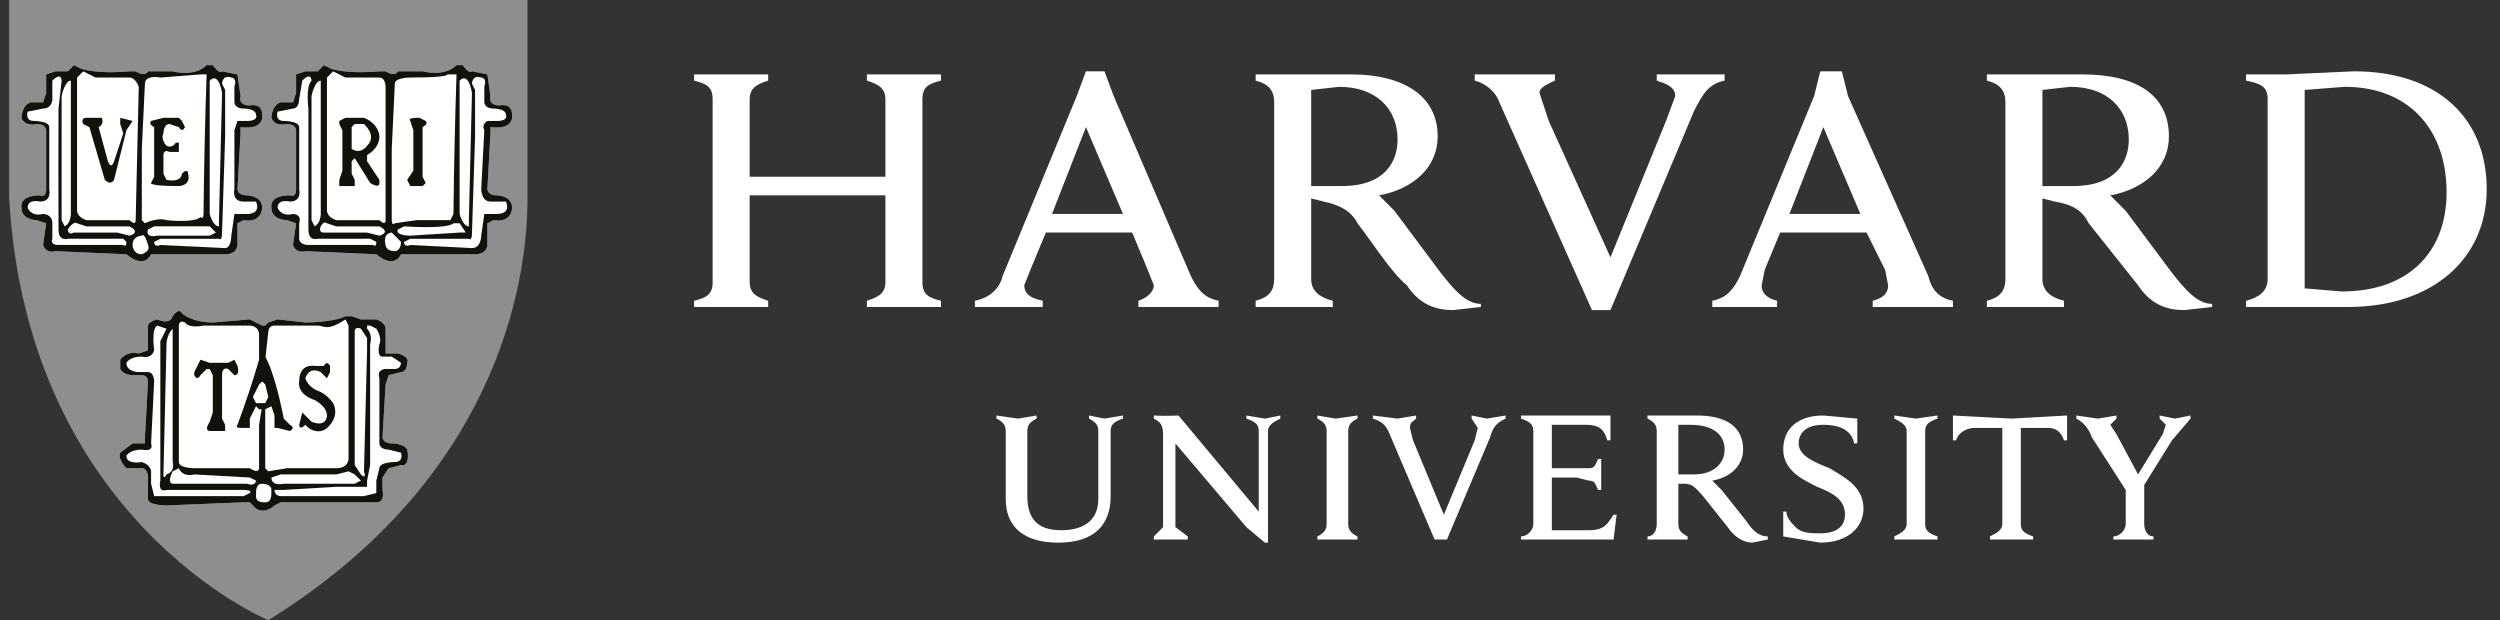 <svg width="129" height="32" viewBox="0 0 129 32" fill="none" xmlns="http://www.w3.org/2000/svg">
<rect x="0" y="0" width="129" height="32" fill="#333333" stroke="none"/>
<path d="M51.896 22.24C51.896 21.92 51.737 21.76 51.418 21.6V21.44L52.533 21.6L53.488 21.44V21.6C53.17 21.76 53.01 21.92 53.01 22.24V25.6C53.01 26.72 53.488 27.36 54.762 27.36C55.876 27.36 56.672 26.88 56.672 25.76V22.24C56.672 21.92 56.513 21.76 56.194 21.6V21.44L56.99 21.6L57.946 21.44V21.6C57.468 21.76 57.309 21.92 57.309 22.24V25.6C57.309 27.04 56.513 28 54.602 28C52.851 28 51.896 27.2 51.896 25.76V22.24ZM59.538 27.68L60.015 27.2V22.4C60.015 21.92 59.856 21.76 59.538 21.6V21.44C59.962 21.462 60.387 21.462 60.811 21.44L64.951 26.4V22.24C64.951 21.92 64.791 21.76 64.314 21.6V21.44L65.269 21.6L66.065 21.44V21.6C65.747 21.76 65.428 21.92 65.428 22.24V28H65.269L64.314 27.2L60.652 22.88V27.2L61.289 27.68V27.84H59.538V27.68ZM92.015 26.4H92.175C92.175 26.72 92.493 27.04 92.652 27.2C92.971 27.52 93.448 27.52 93.926 27.52C94.722 27.52 95.2 27.2 95.2 26.56C95.2 25.76 94.563 25.44 93.767 25.12C93.13 24.8 92.015 24.32 92.015 23.2C92.015 22.08 92.811 21.44 94.085 21.44L95.836 21.6V22.88H95.677C95.518 22.08 94.722 21.92 94.085 21.92C93.13 21.92 92.811 22.4 92.811 22.88C92.811 23.52 93.608 23.84 94.403 24.16C95.2 24.64 96.155 25.12 96.155 26.24C96.155 27.2 95.359 28 93.926 28L92.015 27.68V26.4ZM109.687 25.28L107.936 22.56C107.777 22.08 107.458 21.76 107.14 21.6V21.44L108.254 21.6L109.209 21.44V21.6L108.891 21.92L109.209 22.4L110.324 24.48L111.598 22.4L111.757 21.92L111.438 21.6V21.44L112.234 21.6L113.03 21.44V21.6L112.075 22.72L110.483 25.28M110.642 24.96V27.04C110.642 27.36 110.801 27.68 111.12 27.68V27.84H109.05V27.68C109.369 27.68 109.687 27.36 109.687 27.04V25.12M78.483 21.44H83.1V22.72H82.941C82.782 22.24 82.622 21.92 81.826 21.92H80.075V24.16H81.986C82.304 24.16 82.304 24 82.463 23.68H82.622V25.28H82.463C82.304 24.96 82.304 24.8 81.986 24.8L81.349 24.64H80.075V27.36H81.986C82.782 27.36 82.941 27.04 83.259 26.56H83.418L83.259 27.84H78.483V27.68C78.802 27.68 79.12 27.36 79.12 27.04V22.24C79.12 21.92 78.961 21.76 78.483 21.6V21.44ZM68.453 22.24C68.453 21.92 68.294 21.76 67.976 21.6V21.44L68.931 21.6L70.045 21.44V21.6C69.727 21.76 69.568 21.92 69.568 22.24V27.04C69.568 27.36 69.727 27.52 70.045 27.68V27.84H67.976V27.68C68.294 27.52 68.453 27.36 68.453 27.04V22.24ZM98.384 22.24C98.384 21.92 98.065 21.76 97.747 21.6V21.44L98.861 21.6L99.976 21.44V21.6C99.498 21.76 99.339 21.92 99.339 22.24V27.04C99.339 27.36 99.498 27.52 99.976 27.68V27.84H97.747V27.68C98.065 27.52 98.384 27.36 98.384 27.04V22.24ZM103.797 21.6L100.772 21.44V22.72H100.931C101.09 22.24 101.568 22.08 101.886 22.08H103.319V27.04C103.319 27.36 103 27.52 102.682 27.68V27.84H104.911V27.68C104.433 27.52 104.274 27.36 104.274 27.04V22.08H105.707C106.025 22.08 106.344 22.24 106.503 22.72H106.662V21.44L103.797 21.6ZM86.603 27.04C86.603 27.36 86.762 27.52 87.08 27.68V27.84H85.01V27.68C85.329 27.68 85.488 27.36 85.488 27.04V22.24C85.488 21.92 85.329 21.76 85.01 21.6V21.44H87.558C89.15 21.44 89.946 22.08 89.946 23.2C89.946 24 89.309 24.64 88.354 24.8L88.831 25.28L90.105 26.88C90.423 27.36 90.742 27.68 91.219 27.68V27.84L90.423 28C89.946 28 89.468 27.68 89.15 27.2L87.876 25.6C87.558 25.28 87.398 24.96 86.921 24.96H86.603V27.04ZM86.603 24.48H87.398C88.513 24.48 88.99 23.84 88.99 23.2C88.99 22.4 88.354 21.92 87.239 21.92H86.603V24.48ZM71.637 22.24C71.478 21.92 71.319 21.76 70.841 21.6V21.44L72.115 21.6L73.07 21.44V21.6C72.911 21.76 72.752 21.76 72.752 22.08L72.911 22.72L74.503 26.56L76.095 22.72L76.254 22.08L75.936 21.6V21.44L76.732 21.6L77.687 21.44V21.6C77.369 21.76 77.05 21.92 76.891 22.56L74.662 27.84H74.025L71.637 22.24ZM77.369 5.28C77.209 4.8 76.732 4.32 76.095 4.16V3.84H80.234V4.16C79.916 4.32 79.438 4.48 79.438 4.8L79.916 6.24L83.1 13.28L85.966 6.24L86.443 4.96C86.443 4.48 85.966 4.32 85.488 4.16V3.84H88.99V4.16C88.195 4.32 87.876 4.8 87.398 5.76L83.1 16H82.145L77.369 5.28ZM35.816 15.52C36.453 15.36 36.772 15.2 36.772 14.56V5.12C36.772 4.48 36.453 4.32 35.816 4.16V3.84H39.637V4.16C39.16 4.32 38.682 4.48 38.682 5.12V9.12H45.687V5.12C45.687 4.48 45.209 4.32 44.732 4.16V3.84H48.553V4.16C47.916 4.32 47.597 4.48 47.597 5.12V14.56C47.597 15.2 47.916 15.36 48.553 15.52V15.84H44.732V15.52C45.209 15.36 45.687 15.2 45.687 14.56V10.08H38.682V14.56C38.682 15.2 39.16 15.36 39.637 15.52V15.84H35.816V15.52ZM115.896 15.52C116.533 15.36 117.01 15.04 117.01 14.4V5.12C117.01 4.48 116.692 4.32 115.896 4.16V3.84H117.966L121.468 3.68C125.767 3.68 128.314 6.08 128.314 9.76C128.314 13.28 125.607 15.84 121.15 15.84H115.896V15.52ZM118.921 14.88L120.831 15.04C124.334 15.04 126.244 12.96 126.244 9.92C126.244 6.72 124.334 4.48 120.991 4.48L118.921 4.64V14.88ZM67.657 14.4C67.657 15.04 68.135 15.36 68.772 15.52V15.84H64.791V15.52C65.428 15.36 65.747 15.04 65.747 14.4V5.28C65.747 4.64 65.428 4.32 64.791 4.16V3.84H69.727C72.433 3.84 74.185 4.96 74.185 7.04C74.185 8.64 72.911 9.76 71.16 10.08L71.956 10.88L74.344 14.08C74.981 14.88 75.617 15.68 76.413 15.68V15.84L74.981 16C74.025 16 73.229 15.68 72.593 14.72C71.796 14.08 70.682 12.32 70.045 11.52C69.727 10.88 69.09 10.56 68.294 10.4L67.657 10.24V14.4ZM67.657 9.6H69.249C71.478 9.6 72.115 8.32 72.115 7.2C72.115 5.6 71.001 4.48 69.09 4.48L67.657 4.64V9.6ZM105.389 14.4C105.389 15.04 105.866 15.36 106.503 15.52V15.84H102.523V15.52C103.16 15.36 103.478 15.04 103.478 14.4V5.28C103.478 4.64 103.16 4.32 102.523 4.16V3.84H107.458C110.324 3.84 111.916 4.96 111.916 7.04C111.916 8.64 110.642 9.76 108.891 10.08L109.687 10.88L112.075 14.08C112.712 14.88 113.349 15.68 114.145 15.68V15.84L112.712 16C111.757 16 110.961 15.68 110.324 14.72L107.777 11.52C107.458 10.88 106.981 10.56 106.025 10.4L105.389 10.24V14.4ZM105.389 9.6H106.981C109.209 9.6 109.846 8.32 109.846 7.2C109.846 5.6 108.732 4.48 106.821 4.48L105.389 4.64V9.6ZM50.304 15.52C51.1 15.36 51.578 14.88 51.737 14.24L55.558 4.96L56.035 3.68H56.99L57.468 4.96L61.448 14.24C61.767 14.88 62.085 15.36 62.881 15.52V15.84H58.742V15.52C59.219 15.36 59.538 15.04 59.538 14.72L59.219 13.92L58.423 12H53.966L53.17 13.92L52.851 14.72C52.851 15.04 53.01 15.36 53.806 15.52V15.84H50.304V15.52ZM57.946 11.04L56.035 6.56L54.284 11.04H57.946ZM88.354 15.52C89.15 15.36 89.468 14.88 89.787 14.24L93.608 4.96L93.926 3.68H95.04L95.359 4.96L99.498 14.24C99.657 14.88 99.976 15.36 100.772 15.52V15.84H96.632V15.52C97.269 15.36 97.428 15.04 97.428 14.72L97.269 13.92L96.314 12H91.856L91.06 13.92L90.901 14.72C90.901 15.04 91.06 15.36 91.697 15.52V15.84H88.354V15.52ZM95.996 11.04L94.085 6.56L92.334 11.04H95.996Z" fill="white"/>
<path d="M0.473 0H27.219V10.24C27.219 14.88 25.468 24.8 13.846 32C13.846 32 1.428 26.88 0.473 10.24V0Z" fill="#8E8E8E"/>
<path d="M0.313 7.15256e-07H27.06V10.24C27.06 14.88 25.468 24.64 13.846 32C13.846 32 1.269 26.88 0.313 10.24V7.15256e-07Z" stroke="#12110C" stroke-width="0"/>
<path d="M20.692 13.12C20.692 13.12 20.373 13.92 19.418 13.12L15.756 12.96C15.756 12.96 15.279 13.12 15.119 12.64L15.279 11.52L14.801 11.36C14.801 11.36 14.005 11.36 14.005 10.72C14.005 10.72 13.846 10.08 14.96 10.08C14.96 10.08 15.279 10.24 15.279 9.76V6.72C15.279 6.72 15.279 6.4 14.801 6.4C14.801 6.4 14.164 6.56 14.005 6.08C14.005 6.08 14.005 5.44 14.483 5.28H15.119L15.279 4.8V3.84L15.756 3.68H16.393L16.711 3.36L17.03 3.52C17.03 3.52 17.667 3.84 19.577 3.68H19.895C19.895 3.68 20.373 4 20.532 3.68H21.806C21.806 3.68 22.92 4 23.557 3.36H23.876C23.876 3.36 24.194 3.84 24.353 3.68L25.149 3.84L25.308 4.96C25.308 4.96 25.149 5.44 25.786 5.44C25.786 5.44 26.423 5.28 26.423 5.92C26.423 5.92 26.582 6.72 25.308 6.56V6.88L25.149 9.76C25.149 9.76 25.149 10.08 25.627 10.08C25.627 10.08 26.423 10.08 26.423 10.72C26.423 10.72 26.423 11.52 25.468 11.36L25.149 11.52V12.64C25.149 12.64 25.149 13.12 24.512 13.12H20.692ZM13.687 16.8L13.846 16.64L14.323 16.48L15.756 16.64C15.756 16.64 17.189 16.64 17.826 16.32H18.144L18.622 16.48H19.418C19.418 16.48 19.895 16.64 19.895 16.96V18.24H20.532C20.532 18.24 21.169 18.4 21.01 18.72C21.01 18.72 21.01 19.2 20.692 19.2L20.055 19.36L19.895 19.84L19.736 22.56C19.736 22.56 19.736 22.88 20.214 22.88C20.214 22.88 20.851 22.88 21.01 23.2C21.01 23.2 21.169 23.84 20.851 24H20.692L20.055 24.16L19.736 24.64V25.28C19.736 25.28 19.895 25.92 19.418 25.92H14.483L14.164 26.08C14.164 26.08 13.687 26.56 13.209 26.24L12.89 25.92H12.572L8.592 26.08C8.592 26.08 7.637 26.08 7.637 25.76V24.64C7.637 24.64 7.637 24.16 7.318 24.16H6.522C6.522 24.16 6.045 23.68 6.204 23.36L6.841 22.88H7.478V22.56L7.637 19.68C7.637 19.68 7.637 19.36 7.318 19.36H6.841C6.841 19.36 6.363 19.36 6.204 19.04V18.56C6.204 18.56 6.522 18.08 7.159 18.24L7.637 18.08V16.96C7.637 16.96 7.478 16.64 8.114 16.48C8.114 16.48 8.751 16.8 8.91 16.32C8.91 16.32 9.229 15.84 9.388 16.16C9.388 16.16 9.866 16.64 10.98 16.64L12.89 16.48L13.527 16.8H13.687ZM7.796 13.12C7.796 13.12 7.478 13.92 6.522 13.12L2.861 12.96C2.861 12.96 2.383 13.12 2.224 12.64L2.383 11.52L1.905 11.36C1.905 11.36 1.109 11.36 1.109 10.72C1.109 10.72 0.95 10.08 2.065 10.08C2.065 10.08 2.383 10.24 2.383 9.76V6.72C2.383 6.72 2.383 6.4 1.905 6.4C1.905 6.4 1.269 6.56 1.109 6.08C1.109 6.08 1.109 5.44 1.587 5.28H2.224L2.383 4.8V3.84L2.861 3.68H3.497L3.816 3.36L4.134 3.52C4.134 3.52 4.771 3.84 6.682 3.68H7C7 3.68 7.478 4 7.637 3.68H8.91C8.91 3.68 10.025 4 10.662 3.36H10.98C10.98 3.36 11.299 3.84 11.458 3.68L12.254 3.84L12.413 4.96C12.413 4.96 12.254 5.44 12.89 5.44C12.89 5.44 13.527 5.28 13.527 5.92C13.527 5.92 13.687 6.72 12.413 6.56V6.88L12.254 9.76C12.254 9.76 12.254 10.08 12.731 10.08C12.731 10.08 13.527 10.08 13.527 10.72C13.527 10.72 13.527 11.52 12.572 11.36L12.254 11.52V12.64C12.254 12.64 12.254 13.12 11.617 13.12H7.796Z" fill="white"/>
<path d="M20.692 13.12C20.692 13.12 20.373 13.92 19.418 13.12L15.756 12.96C15.756 12.96 15.279 13.12 15.119 12.64L15.279 11.52L14.801 11.36C14.801 11.36 14.005 11.36 14.005 10.72C14.005 10.72 13.846 10.08 14.96 10.08C14.96 10.08 15.279 10.24 15.279 9.76V6.72C15.279 6.72 15.279 6.4 14.801 6.4C14.801 6.4 14.164 6.56 14.005 6.08C14.005 6.08 14.005 5.44 14.482 5.28H15.119L15.279 4.8V3.84L15.756 3.68H16.393L16.711 3.36L17.03 3.52C17.03 3.52 17.667 3.84 19.577 3.68H19.895C19.895 3.68 20.373 4 20.532 3.68H21.806C21.806 3.68 22.92 4 23.557 3.36H23.876C23.876 3.36 24.194 3.84 24.353 3.68L25.149 3.84L25.308 4.96C25.308 4.96 25.149 5.44 25.786 5.44C25.786 5.44 26.423 5.28 26.423 5.92C26.423 5.92 26.582 6.72 25.308 6.56V6.88L25.149 9.76C25.149 9.76 25.149 10.08 25.627 10.08C25.627 10.08 26.423 10.08 26.423 10.72C26.423 10.72 26.423 11.52 25.468 11.36L25.149 11.52V12.64C25.149 12.64 25.149 13.12 24.512 13.12H20.692Z" fill="#12110C"/>
<path d="M16.552 4.16V11.04C16.552 11.04 16.552 11.52 16.233 11.68L16.074 11.36V4.96C16.074 4.96 16.233 4.16 16.552 4.16Z" fill="white"/>
<path d="M15.915 11.84V5.6C15.915 5.6 15.756 4.48 16.075 4.16C16.075 4.16 16.075 3.68 15.597 4.16L15.438 5.12C15.438 5.12 15.438 5.6 15.119 5.6L14.323 5.76C14.323 5.76 14.164 6.24 14.642 6.24C14.642 6.24 15.438 6.24 15.438 6.56V9.76C15.438 9.76 15.597 10.4 14.96 10.4C14.96 10.4 14.323 10.24 14.323 10.72C14.323 10.72 14.482 11.2 15.119 11.04C15.119 11.04 15.597 11.04 15.438 11.52V12.32C15.438 12.32 15.438 12.64 15.915 12.64H19.259C19.259 12.64 19.418 12.8 19.418 12.48L19.099 12.32H16.393C16.393 12.32 15.915 12.48 15.915 11.84Z" fill="white"/>
<path d="M16.552 11.681C16.552 11.681 16.393 12.001 16.712 12.001H18.941L19.577 12.161C19.577 12.161 20.214 12.001 19.577 11.681H17.349L16.871 11.521C16.871 11.521 16.712 11.361 16.552 11.681Z" fill="white"/>
<path d="M20.214 12C20.214 12 19.737 12 19.896 12.64C19.896 12.64 19.896 12.96 20.373 12.96C20.373 12.96 20.692 12.96 20.692 12.48L20.214 12ZM20.533 11.84L20.851 11.68C20.851 11.68 23.08 11.84 23.398 11.52H23.717L24.035 12H23.717L21.169 12.16C21.169 12.16 20.373 12.16 20.533 11.84Z" fill="white"/>
<path d="M20.851 12.481L21.17 12.321H24.195C24.195 12.321 24.354 12.481 24.354 12.001L24.513 7.041V4.641L24.354 4.321C24.354 4.321 24.354 3.841 24.831 4.001C24.831 4.001 25.15 4.001 24.991 4.481V5.281C24.991 5.281 24.991 5.601 25.468 5.601C25.468 5.601 26.105 5.601 26.105 5.921C26.105 5.921 26.264 6.241 25.627 6.241H25.15C25.15 6.241 24.831 6.401 24.991 6.721L24.831 9.761C24.831 9.761 24.831 10.401 25.309 10.401H26.105C26.105 10.401 26.423 11.041 25.627 11.041H24.991L24.831 12.161C24.831 12.161 24.831 12.801 24.354 12.801L21.17 12.641C21.17 12.641 20.851 12.801 20.851 12.481ZM16.871 4.001V10.881C16.871 10.881 16.871 11.201 17.349 11.361H19.578C19.578 11.361 19.896 11.681 19.896 11.361V4.481C19.896 4.481 19.896 4.001 19.578 4.001H17.826L17.189 3.681L16.871 4.001Z" fill="white"/>
<path d="M20.373 4.32L20.214 7.68V11.36C20.214 11.36 20.214 11.68 20.373 11.52L21.488 11.36H23.239L23.398 11.04C23.424 8.639 23.477 6.239 23.557 3.84H23.079C23.079 3.84 23.239 4 21.169 4C21.169 4 20.373 4 20.373 4.32ZM23.716 4.16V11.04C23.716 11.04 23.876 11.68 24.194 11.68V11.36L24.353 4.8C24.353 4.8 24.194 3.68 23.716 4.16Z" fill="white"/>
<path d="M21.169 6.24C21.01 6.08 21.488 6.08 21.488 6.08H21.647L21.966 6.24C22.125 6.4 21.806 6.56 21.806 6.56V9.12L21.966 9.44L21.806 9.6H21.169L21.01 9.28L21.329 8.8V6.72L21.169 6.24ZM18.145 8.32V8.96L18.304 9.28V9.6H17.508V9.28L17.667 8.8V6.72L17.508 6.4V6.24L17.826 6.08H18.782C19.578 6.4 19.578 7.04 19.578 7.04C19.578 7.68 18.941 8 18.941 8V8.32L19.578 9.28V9.44C19.578 9.76 19.1 9.44 19.1 9.44L18.304 8.16L18.145 8.32ZM18.145 6.56V7.68C18.622 8 18.941 7.52 18.941 7.52C19.418 7.04 18.941 6.56 18.782 6.4H18.304L18.145 6.56ZM13.687 16.8L13.846 16.64L14.324 16.48L15.757 16.64C15.757 16.64 17.189 16.64 17.826 16.32H18.145L18.622 16.48H19.418C19.418 16.48 19.896 16.64 19.896 16.96V18.24H20.533C20.533 18.24 21.169 18.4 21.01 18.72C21.01 18.72 21.01 19.2 20.692 19.2L20.055 19.36L19.896 19.84L19.737 22.56C19.737 22.56 19.737 22.88 20.214 22.88C20.214 22.88 20.851 22.88 21.01 23.2C21.01 23.2 21.169 23.84 20.851 24H20.692L20.055 24.16L19.737 24.64V25.28C19.737 25.28 19.896 25.92 19.418 25.92H14.483L14.165 26.08C14.165 26.08 13.687 26.56 13.209 26.24L12.891 25.92H12.572L8.592 26.08C8.592 26.08 7.637 26.08 7.637 25.76V24.64C7.637 24.64 7.637 24.16 7.319 24.16H6.523C6.523 24.16 6.045 23.68 6.204 23.36L6.841 22.88H7.478V22.56L7.637 19.68C7.637 19.68 7.637 19.36 7.319 19.36H6.841C6.841 19.36 6.364 19.36 6.204 19.04V18.56C6.204 18.56 6.523 18.08 7.16 18.24L7.637 18.08V16.96C7.637 16.96 7.478 16.64 8.115 16.48C8.115 16.48 8.752 16.8 8.911 16.32C8.911 16.32 9.229 15.84 9.388 16.16C9.388 16.16 9.866 16.64 10.98 16.64L12.891 16.48L13.528 16.8H13.687Z" fill="#12110C"/>
<path d="M14.164 25.28H14.642L17.348 25.12H18.94V24.8L19.099 24V17.76C19.099 17.76 19.259 17.28 18.94 16.96V16.8H19.099L19.418 16.96C19.418 16.96 19.736 17.44 19.577 17.76C19.577 17.76 19.418 18.4 19.736 18.4H20.214L20.692 18.72C20.692 18.72 20.692 19.04 20.373 19.04H19.896C19.896 19.04 19.418 19.04 19.577 19.52V22.88C19.577 22.88 19.577 23.2 20.055 23.2L20.692 23.36C20.692 23.36 20.851 23.84 20.373 23.84C20.373 23.84 19.577 23.84 19.577 24.16L19.418 24.8V25.44L18.781 25.6H14.483C14.483 25.6 14.164 25.6 14.164 25.28ZM13.527 24.96C13.527 24.96 14.005 24.96 14.005 25.28C14.005 25.6 14.005 25.92 13.687 25.92C13.527 25.92 13.209 25.92 13.209 25.6C13.209 25.28 13.209 24.96 13.527 24.96Z" fill="white"/>
<path d="M14.005 24.64L14.482 24.48H17.348L17.985 24.32L18.303 24.48L18.622 24.8L18.303 24.96H14.642C14.642 24.96 14.005 25.12 14.005 24.64Z" fill="white"/>
<path d="M8.91 16.96V23.84C8.91 23.84 9.069 24.32 8.592 24.48C8.592 24.48 8.433 24.8 8.433 24.48L8.592 17.76C8.592 17.76 8.592 17.28 8.91 16.96Z" fill="white"/>
<path d="M8.592 16.96L8.274 17.6V24.8C8.274 24.8 8.114 25.44 8.592 25.28H12.572C12.572 25.28 13.05 25.28 12.891 25.44L12.572 25.6H7.955L7.796 24.96V24.32C7.796 24.32 7.796 24 7.318 23.84C7.318 23.84 6.522 24 6.522 23.52C6.522 23.52 6.682 23.2 7.318 23.2C7.318 23.2 7.955 23.36 7.796 22.88L7.955 19.68C7.955 19.68 7.955 19.2 7.637 19.2H7.159C7.159 19.2 6.522 19.2 6.522 18.72C6.522 18.72 6.682 18.4 7.318 18.4C7.318 18.4 7.796 18.56 7.955 18.08C7.955 18.08 7.796 16.96 8.114 16.8L8.592 16.96Z" fill="white"/>
<path d="M9.228 24.16C9.228 24.16 9.388 24.64 10.024 24.48L12.89 24.64L13.209 24.8C13.209 24.8 13.209 25.12 12.731 24.96H8.91C8.91 24.96 8.592 24.96 8.91 24.32L9.228 24.16Z" fill="white"/>
<path d="M18.304 24L18.622 24.48C18.622 24.48 18.941 24.8 18.781 24.32L18.941 18.08V17.44L18.622 16.96C18.622 16.96 18.304 16.8 18.304 17.12V23.84V24Z" fill="white"/>
<path d="M13.527 20.96L13.368 21.92V24.16C13.368 24.16 13.368 24.48 12.89 24.16H10.024C10.024 24.16 9.229 24.16 9.229 23.84V16.8C9.229 16.8 9.229 16.48 9.547 16.64C9.547 16.64 9.706 16.96 10.502 16.8H12.89C12.89 16.8 13.368 16.8 13.368 17.28V18.56L13.527 19.04L13.686 18.88V18.56L13.845 17.12C13.845 17.12 13.845 16.8 14.164 16.8H16.393C16.711 16.8 16.87 17.12 17.826 16.48L17.985 16.8V23.68C17.985 23.68 17.985 24.16 17.348 24.16H14.801L13.845 24.32L13.686 24.16V20.96H13.527Z" fill="white"/>
<path d="M11.458 19.361V21.601L11.617 21.921V22.241H10.821C10.821 22.241 10.502 22.241 10.821 21.761L10.98 21.281V19.361L10.821 19.041H10.662L10.343 19.361C10.343 19.361 10.184 19.681 10.025 19.361V19.201L10.343 18.561L10.821 18.721H11.776L12.095 18.561L12.254 18.881C12.254 18.881 12.413 19.361 12.095 19.361L11.776 19.041C11.776 19.041 11.458 18.881 11.458 19.361ZM16.234 18.881C16.234 18.881 15.438 18.721 15.438 19.681C15.438 19.681 15.279 20.321 16.234 20.641C16.234 20.641 16.871 20.961 16.871 21.441C16.871 21.441 16.871 22.081 16.075 21.761L15.756 21.441L15.597 21.281L15.438 21.921C15.438 21.921 15.438 22.241 15.756 21.921L15.915 22.081C15.915 22.081 16.552 22.561 17.03 21.921C17.03 21.921 17.507 21.441 17.189 20.801C17.189 20.801 16.871 20.321 16.393 20.161C16.393 20.161 15.915 20.001 15.756 19.521C15.756 19.521 15.915 18.881 16.552 19.201L16.871 19.521L17.03 19.201V18.881C17.03 18.881 16.871 18.561 16.711 18.881H16.234ZM13.687 18.401L13.846 18.721C14.323 19.841 14.642 21.601 14.642 21.601L14.96 21.921C15.279 22.081 14.96 22.241 14.96 22.241L14.323 22.081H14.164V21.441L14.005 20.961L13.687 21.121H13.368L13.209 20.961L12.89 21.601V22.081H12.413C12.095 22.081 12.254 21.921 12.254 21.921C12.666 20.815 13.038 19.694 13.368 18.561C13.527 18.561 13.527 18.241 13.687 18.401ZM13.368 19.841L13.05 20.481L13.209 20.801H13.687L13.846 20.481L13.687 19.841L13.527 19.681L13.368 19.841ZM7.796 13.121C7.796 13.121 7.478 13.921 6.522 13.121L2.861 12.961C2.861 12.961 2.383 13.121 2.224 12.641L2.383 11.521L1.905 11.361C1.905 11.361 1.109 11.361 1.109 10.721C1.109 10.721 0.95 10.081 2.065 10.081C2.065 10.081 2.383 10.241 2.383 9.761V6.721C2.383 6.721 2.383 6.401 1.905 6.401C1.905 6.401 1.269 6.561 1.109 6.081C1.109 6.081 1.109 5.441 1.587 5.281H2.224L2.383 4.801V3.841L2.861 3.681H3.497L3.816 3.361L4.134 3.521C4.134 3.521 4.771 3.841 6.682 3.681H7C7 3.681 7.478 4.001 7.637 3.681H8.91C8.91 3.681 10.025 4.001 10.662 3.361H10.98C10.98 3.361 11.299 3.841 11.458 3.681L12.254 3.841L12.413 4.961C12.413 4.961 12.254 5.441 12.89 5.441C12.89 5.441 13.527 5.281 13.527 5.921C13.527 5.921 13.687 6.721 12.413 6.561V6.881L12.254 9.761C12.254 9.761 12.254 10.081 12.731 10.081C12.731 10.081 13.527 10.081 13.527 10.721C13.527 10.721 13.527 11.521 12.572 11.361L12.254 11.521V12.641C12.254 12.641 12.254 13.121 11.617 13.121H7.796Z" fill="#12110C"/>
<path d="M3.656 4.16V11.04C3.656 11.04 3.656 11.52 3.338 11.68L3.179 11.36V4.96C3.179 4.96 3.338 4.16 3.656 4.16Z" fill="white"/>
<path d="M3.02 11.84C3.01 9.76 3.01 7.68 3.02 5.6L3.179 4.16C3.179 4.16 3.179 3.68 2.701 4.16V5.12C2.701 5.12 2.701 5.6 2.224 5.6L1.428 5.76C1.428 5.76 1.269 6.24 1.746 6.24C1.746 6.24 2.542 6.24 2.542 6.56V9.76C2.542 9.76 2.701 10.4 2.065 10.4C2.065 10.4 1.428 10.24 1.428 10.72C1.428 10.72 1.587 11.2 2.224 11.04C2.224 11.04 2.701 11.04 2.701 11.52V12.32C2.701 12.32 2.542 12.64 3.02 12.64H6.363C6.363 12.64 6.522 12.8 6.522 12.48L6.363 12.32H3.497C3.497 12.32 3.02 12.48 3.02 11.84Z" fill="white"/>
<path d="M3.497 11.841C3.497 11.841 3.497 12.161 3.815 12.001H6.044L6.681 12.161C6.681 12.161 7.318 12.001 6.681 11.681H4.452L3.975 11.521C3.975 11.521 3.815 11.361 3.497 11.841Z" fill="white"/>
<path d="M7.318 12.16C7.318 12.16 6.841 12.16 6.841 12.64C6.841 12.64 6.841 13.12 7.318 13.12C7.318 13.12 7.796 12.96 7.637 12.64C7.637 12.64 7.478 12 7.318 12.16ZM7.637 11.84L7.955 11.68H10.821L11.139 12L10.821 12.16H8.114C8.114 12.16 7.478 12.32 7.637 11.84Z" fill="white"/>
<path d="M7.956 12.481L8.274 12.321H11.299C11.299 12.321 11.458 12.481 11.458 12.001L11.617 7.041V4.641L11.458 4.321C11.458 4.321 11.458 3.841 11.936 4.001C11.936 4.001 12.254 4.001 12.095 4.481V5.281C12.095 5.281 12.095 5.601 12.573 5.601C12.573 5.601 13.209 5.601 13.209 5.921C13.209 5.921 13.369 6.241 12.732 6.241H12.254L12.095 6.721V9.761C12.095 9.761 11.936 10.401 12.573 10.401H13.209C13.209 10.401 13.528 11.041 12.732 11.041H12.095L11.936 12.161C11.936 12.161 11.936 12.801 11.617 12.801L8.274 12.641C8.274 12.641 7.956 12.801 7.956 12.481ZM3.976 4.001V10.881C3.976 10.881 3.976 11.201 4.453 11.361H6.682C6.682 11.361 7 11.681 7 11.361L7.16 4.481C7.16 4.481 7 4.001 6.682 4.001H4.931L4.294 3.681L3.976 4.001Z" fill="white"/>
<path d="M10.821 4.16V11.04C10.821 11.04 10.98 11.68 11.299 11.68V11.36L11.458 4.8C11.458 4.8 11.299 3.68 10.821 4.16Z" fill="white"/>
<path d="M7.478 4.32L7.318 7.68V11.36L7.478 11.52C7.478 11.52 8.114 11.2 8.592 11.36C8.592 11.36 10.025 11.52 10.343 11.2C10.343 11.2 10.502 11.36 10.502 11.04C10.526 8.64 10.579 6.239 10.662 3.84H10.343L8.274 4C8.274 4 7.478 3.84 7.478 4.32Z" fill="white"/>
<path d="M6.841 6.24L6.523 6.72L5.886 9.28C5.886 9.28 5.727 9.6 5.408 9.28L4.612 6.56L4.294 6.4C4.294 6.4 4.135 6.08 4.453 6.08H5.249C5.249 6.08 5.408 6.4 5.09 6.56L5.567 8.32C5.567 8.32 5.727 8.8 5.886 8.32L6.363 6.88L6.204 6.4V6.08L6.841 6.24ZM7.955 6.56V9.12L7.796 9.44C7.796 9.44 7.637 9.6 9.229 9.6C9.229 9.6 9.866 9.6 9.707 8.96C9.707 8.96 9.707 8.64 9.388 8.96C9.388 8.96 9.388 9.44 8.592 9.28L8.433 8.96V8C8.433 8 8.433 7.68 8.751 7.84H9.229V7.36H9.07C9.07 7.36 8.911 7.68 8.592 7.52C8.592 7.52 8.274 7.2 8.433 6.88C8.433 6.88 8.433 6.4 8.751 6.4L9.229 6.56C9.229 6.56 9.388 6.88 9.547 6.56L9.388 6.24L9.229 6.08H8.433L7.796 6.24C7.796 6.24 7.637 6.4 7.955 6.56Z" fill="#12110C"/>
</svg>
